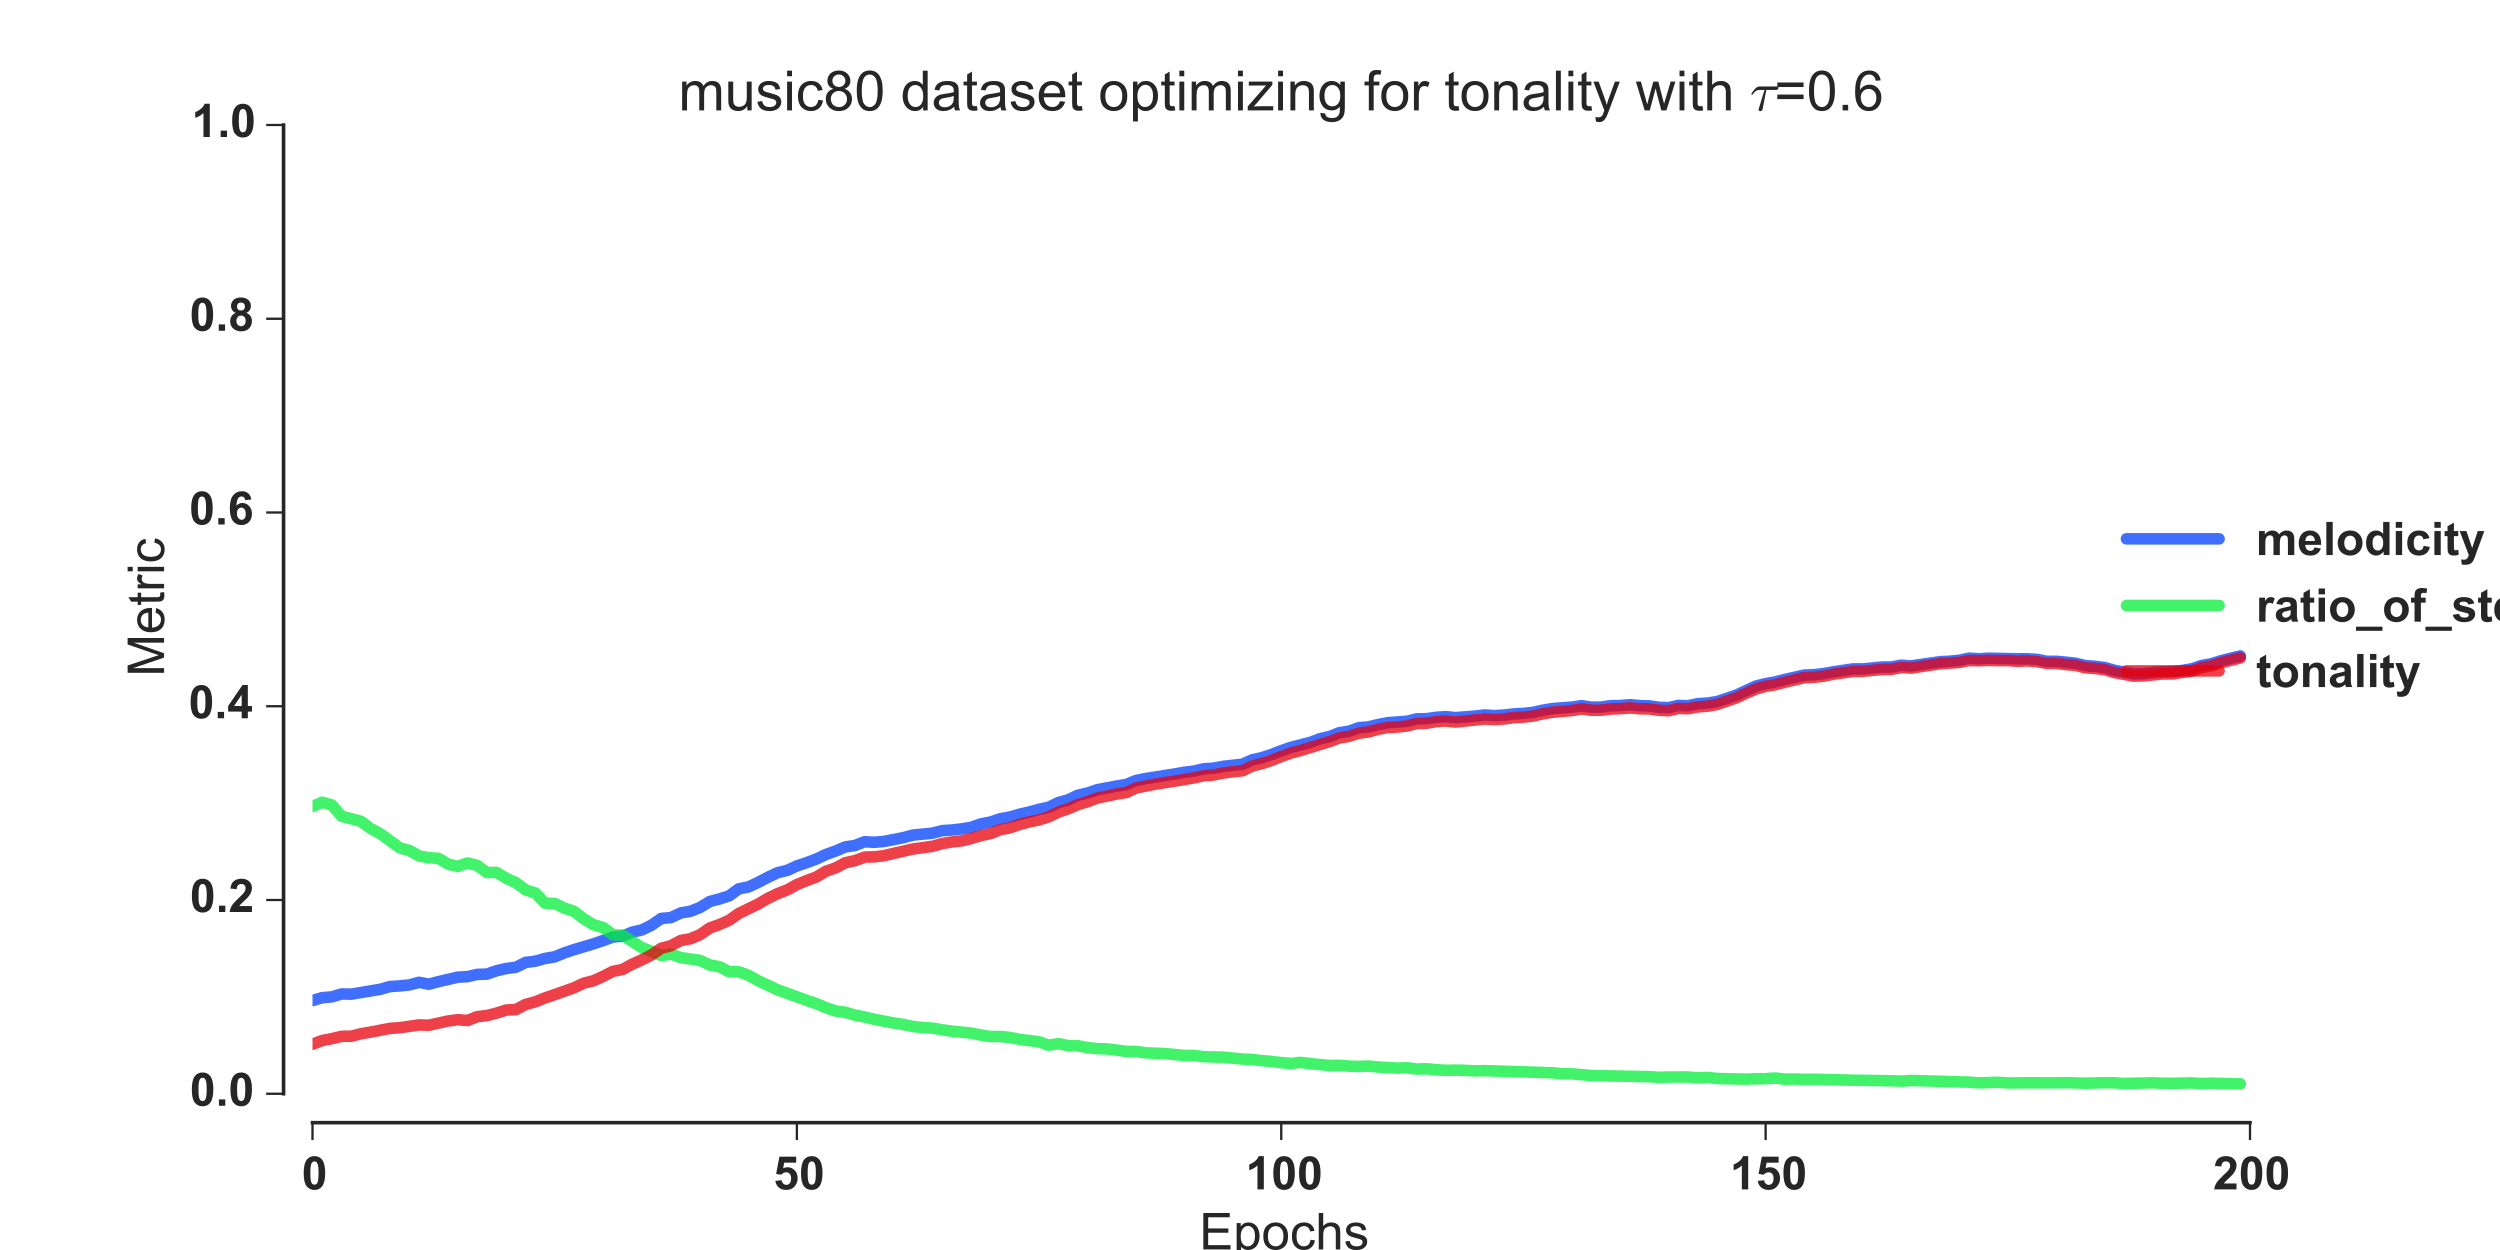 <?xml version="1.0" encoding="utf-8" standalone="no"?>
<!DOCTYPE svg PUBLIC "-//W3C//DTD SVG 1.1//EN"
  "http://www.w3.org/Graphics/SVG/1.1/DTD/svg11.dtd">
<!-- Created with matplotlib (http://matplotlib.org/) -->
<svg height="432pt" version="1.1" viewBox="0 0 864 432" width="864pt" xmlns="http://www.w3.org/2000/svg" xmlns:xlink="http://www.w3.org/1999/xlink">
 <defs>
  <style type="text/css">
*{stroke-linecap:butt;stroke-linejoin:round;}
  </style>
 </defs>
 <g id="figure_1">
  <g id="patch_1">
   <path d="
M0 432
L864 432
L864 0
L0 0
z
" style="fill:#ffffff;"/>
  </g>
  <g id="axes_1">
   <g id="patch_2">
    <path d="
M108 378
L777.6 378
L777.6 43.2
L108 43.2
z
" style="fill:#ffffff;"/>
   </g>
   <g id="matplotlib.axis_1">
    <g id="xtick_1">
     <g id="line2d_1">
      <defs>
       <path d="
M0 0
L0 6" id="m21bce50ef9" style="stroke:#262626;stroke-width:0.8;"/>
      </defs>
      <g>
       <use style="fill:#262626;stroke:#262626;stroke-width:0.8;" x="108.0" xlink:href="#m21bce50ef9" y="388.0"/>
      </g>
     </g>
     <g id="text_1">
      <!-- 0 -->
      <defs>
       <path d="
M27.438 71.875
Q37.844 71.875 43.703 64.453
Q50.688 55.672 50.688 35.297
Q50.688 14.984 43.656 6.109
Q37.844 -1.219 27.438 -1.219
Q17 -1.219 10.594 6.812
Q4.203 14.844 4.203 35.453
Q4.203 55.672 11.234 64.547
Q17.047 71.875 27.438 71.875
M27.438 60.5
Q24.953 60.5 23 58.906
Q21.047 57.328 19.969 53.219
Q18.562 47.906 18.562 35.297
Q18.562 22.703 19.828 17.984
Q21.094 13.281 23.016 11.719
Q24.953 10.156 27.438 10.156
Q29.938 10.156 31.891 11.734
Q33.844 13.328 34.906 17.438
Q36.328 22.703 36.328 35.297
Q36.328 47.906 35.062 52.609
Q33.797 57.328 31.859 58.906
Q29.938 60.5 27.438 60.5" id="Arial-BoldMT-30"/>
      </defs>
      <g style="fill:#262626;" transform="translate(104.281 411.053)scale(0.16 -0.16)">
       <use xlink:href="#Arial-BoldMT-30"/>
      </g>
     </g>
    </g>
    <g id="xtick_2">
     <g id="line2d_2">
      <g>
       <use style="fill:#262626;stroke:#262626;stroke-width:0.8;" x="275.4" xlink:href="#m21bce50ef9" y="388.0"/>
      </g>
     </g>
     <g id="text_2">
      <!-- 50 -->
      <defs>
       <path d="
M4.438 18.406
L18.109 19.828
Q18.703 15.188 21.578 12.469
Q24.469 9.766 28.219 9.766
Q32.516 9.766 35.5 13.25
Q38.484 16.75 38.484 23.781
Q38.484 30.375 35.516 33.672
Q32.562 36.969 27.828 36.969
Q21.922 36.969 17.234 31.734
L6.109 33.344
L13.141 70.609
L49.422 70.609
L49.422 57.766
L23.531 57.766
L21.391 45.609
Q25.984 47.906 30.766 47.906
Q39.891 47.906 46.234 41.266
Q52.594 34.625 52.594 24.031
Q52.594 15.188 47.469 8.25
Q40.484 -1.219 28.078 -1.219
Q18.172 -1.219 11.922 4.094
Q5.672 9.422 4.438 18.406" id="Arial-BoldMT-35"/>
      </defs>
      <g style="fill:#262626;" transform="translate(267.251 411.053)scale(0.16 -0.16)">
       <use xlink:href="#Arial-BoldMT-35"/>
       <use x="55.615" xlink:href="#Arial-BoldMT-30"/>
      </g>
     </g>
    </g>
    <g id="xtick_3">
     <g id="line2d_3">
      <g>
       <use style="fill:#262626;stroke:#262626;stroke-width:0.8;" x="442.8" xlink:href="#m21bce50ef9" y="388.0"/>
      </g>
     </g>
     <g id="text_3">
      <!-- 100 -->
      <defs>
       <path d="
M39.359 0
L25.641 0
L25.641 51.703
Q18.109 44.672 7.906 41.312
L7.906 53.766
Q13.281 55.516 19.578 60.422
Q25.875 65.328 28.219 71.875
L39.359 71.875
z
" id="Arial-BoldMT-31"/>
      </defs>
      <g style="fill:#262626;" transform="translate(430.48 411.053)scale(0.16 -0.16)">
       <use xlink:href="#Arial-BoldMT-31"/>
       <use x="55.615" xlink:href="#Arial-BoldMT-30"/>
       <use x="111.23" xlink:href="#Arial-BoldMT-30"/>
      </g>
     </g>
    </g>
    <g id="xtick_4">
     <g id="line2d_4">
      <g>
       <use style="fill:#262626;stroke:#262626;stroke-width:0.8;" x="610.2" xlink:href="#m21bce50ef9" y="388.0"/>
      </g>
     </g>
     <g id="text_4">
      <!-- 150 -->
      <g style="fill:#262626;" transform="translate(597.88 411.053)scale(0.16 -0.16)">
       <use xlink:href="#Arial-BoldMT-31"/>
       <use x="55.615" xlink:href="#Arial-BoldMT-35"/>
       <use x="111.23" xlink:href="#Arial-BoldMT-30"/>
      </g>
     </g>
    </g>
    <g id="xtick_5">
     <g id="line2d_5">
      <g>
       <use style="fill:#262626;stroke:#262626;stroke-width:0.8;" x="777.6" xlink:href="#m21bce50ef9" y="388.0"/>
      </g>
     </g>
     <g id="text_5">
      <!-- 200 -->
      <defs>
       <path d="
M50.594 12.75
L50.594 0
L2.484 0
Q3.266 7.234 7.172 13.703
Q11.078 20.172 22.609 30.859
Q31.891 39.5 33.984 42.578
Q36.812 46.828 36.812 50.984
Q36.812 55.562 34.344 58.031
Q31.891 60.5 27.547 60.5
Q23.25 60.5 20.703 57.906
Q18.172 55.328 17.781 49.312
L4.109 50.688
Q5.328 62.016 11.766 66.938
Q18.219 71.875 27.875 71.875
Q38.484 71.875 44.531 66.156
Q50.594 60.453 50.594 51.953
Q50.594 47.125 48.859 42.75
Q47.125 38.375 43.359 33.594
Q40.875 30.422 34.375 24.453
Q27.875 18.5 26.141 16.547
Q24.422 14.594 23.344 12.75
z
" id="Arial-BoldMT-32"/>
      </defs>
      <g style="fill:#262626;" transform="translate(764.846 411.053)scale(0.16 -0.16)">
       <use xlink:href="#Arial-BoldMT-32"/>
       <use x="55.615" xlink:href="#Arial-BoldMT-30"/>
       <use x="111.23" xlink:href="#Arial-BoldMT-30"/>
      </g>
     </g>
    </g>
    <g id="text_6">
     <!-- Epochs -->
     <defs>
      <path d="
M40.438 19
L49.078 17.875
Q47.656 8.938 41.812 3.875
Q35.984 -1.172 27.484 -1.172
Q16.844 -1.172 10.375 5.781
Q3.906 12.75 3.906 25.734
Q3.906 34.125 6.688 40.422
Q9.469 46.734 15.156 49.875
Q20.844 53.031 27.547 53.031
Q35.984 53.031 41.359 48.75
Q46.734 44.484 48.25 36.625
L39.703 35.297
Q38.484 40.531 35.375 43.156
Q32.281 45.797 27.875 45.797
Q21.234 45.797 17.078 41.031
Q12.938 36.281 12.938 25.984
Q12.938 15.531 16.938 10.797
Q20.953 6.062 27.391 6.062
Q32.562 6.062 36.031 9.234
Q39.5 12.406 40.438 19" id="ArialMT-63"/>
      <path d="
M7.906 0
L7.906 71.578
L59.672 71.578
L59.672 63.141
L17.391 63.141
L17.391 41.219
L56.984 41.219
L56.984 32.812
L17.391 32.812
L17.391 8.453
L61.328 8.453
L61.328 0
z
" id="ArialMT-45"/>
      <path d="
M6.594 0
L6.594 71.578
L15.375 71.578
L15.375 45.906
Q21.531 53.031 30.906 53.031
Q36.672 53.031 40.922 50.75
Q45.172 48.484 47 44.484
Q48.828 40.484 48.828 32.859
L48.828 0
L40.047 0
L40.047 32.859
Q40.047 39.453 37.188 42.453
Q34.328 45.453 29.109 45.453
Q25.203 45.453 21.75 43.422
Q18.312 41.406 16.844 37.938
Q15.375 34.469 15.375 28.375
L15.375 0
z
" id="ArialMT-68"/>
      <path d="
M6.594 -19.875
L6.594 51.859
L14.594 51.859
L14.594 45.125
Q17.438 49.078 21 51.047
Q24.562 53.031 29.641 53.031
Q36.281 53.031 41.359 49.609
Q46.438 46.188 49.016 39.953
Q51.609 33.734 51.609 26.312
Q51.609 18.359 48.75 11.984
Q45.906 5.609 40.453 2.219
Q35.016 -1.172 29 -1.172
Q24.609 -1.172 21.109 0.688
Q17.625 2.547 15.375 5.375
L15.375 -19.875
z

M14.547 25.641
Q14.547 15.625 18.594 10.844
Q22.656 6.062 28.422 6.062
Q34.281 6.062 38.453 11.016
Q42.625 15.969 42.625 26.375
Q42.625 36.281 38.547 41.203
Q34.469 46.141 28.812 46.141
Q23.188 46.141 18.859 40.891
Q14.547 35.641 14.547 25.641" id="ArialMT-70"/>
      <path d="
M3.078 15.484
L11.766 16.844
Q12.5 11.625 15.844 8.844
Q19.188 6.062 25.203 6.062
Q31.25 6.062 34.172 8.516
Q37.109 10.984 37.109 14.312
Q37.109 17.281 34.516 19
Q32.719 20.172 25.531 21.969
Q15.875 24.422 12.141 26.203
Q8.406 27.984 6.469 31.125
Q4.547 34.281 4.547 38.094
Q4.547 41.547 6.125 44.5
Q7.719 47.469 10.453 49.422
Q12.5 50.922 16.031 51.969
Q19.578 53.031 23.641 53.031
Q29.734 53.031 34.344 51.266
Q38.969 49.516 41.156 46.5
Q43.359 43.5 44.188 38.484
L35.594 37.312
Q35.016 41.312 32.203 43.547
Q29.391 45.797 24.266 45.797
Q18.219 45.797 15.625 43.797
Q13.031 41.797 13.031 39.109
Q13.031 37.406 14.109 36.031
Q15.188 34.625 17.484 33.688
Q18.797 33.203 25.25 31.453
Q34.578 28.953 38.25 27.359
Q41.938 25.781 44.031 22.75
Q46.141 19.734 46.141 15.234
Q46.141 10.844 43.578 6.953
Q41.016 3.078 36.172 0.953
Q31.344 -1.172 25.25 -1.172
Q15.141 -1.172 9.844 3.031
Q4.547 7.234 3.078 15.484" id="ArialMT-73"/>
      <path d="
M3.328 25.922
Q3.328 40.328 11.328 47.266
Q18.016 53.031 27.641 53.031
Q38.328 53.031 45.109 46.016
Q51.906 39.016 51.906 26.656
Q51.906 16.656 48.906 10.906
Q45.906 5.172 40.156 2
Q34.422 -1.172 27.641 -1.172
Q16.75 -1.172 10.031 5.812
Q3.328 12.797 3.328 25.922
M12.359 25.922
Q12.359 15.969 16.703 11.016
Q21.047 6.062 27.641 6.062
Q34.188 6.062 38.531 11.031
Q42.875 16.016 42.875 26.219
Q42.875 35.844 38.5 40.797
Q34.125 45.75 27.641 45.75
Q21.047 45.75 16.703 40.812
Q12.359 35.891 12.359 25.922" id="ArialMT-6f"/>
     </defs>
     <g style="fill:#262626;" transform="translate(414.485 431.808)scale(0.176 -0.176)">
      <use xlink:href="#ArialMT-45"/>
      <use x="66.699" xlink:href="#ArialMT-70"/>
      <use x="122.314" xlink:href="#ArialMT-6f"/>
      <use x="177.93" xlink:href="#ArialMT-63"/>
      <use x="227.93" xlink:href="#ArialMT-68"/>
      <use x="283.545" xlink:href="#ArialMT-73"/>
     </g>
    </g>
   </g>
   <g id="matplotlib.axis_2">
    <g id="ytick_1">
     <g id="line2d_6">
      <defs>
       <path d="
M0 0
L-6 0" id="mb7b35f69c6" style="stroke:#262626;stroke-width:0.8;"/>
      </defs>
      <g>
       <use style="fill:#262626;stroke:#262626;stroke-width:0.8;" x="98.0" xlink:href="#mb7b35f69c6" y="378.0"/>
      </g>
     </g>
     <g id="text_7">
      <!-- 0.0 -->
      <defs>
       <path d="
M7.172 0
L7.172 13.719
L20.906 13.719
L20.906 0
z
" id="Arial-BoldMT-2e"/>
      </defs>
      <g style="fill:#262626;" transform="translate(65.62 382.147)scale(0.16 -0.16)">
       <use xlink:href="#Arial-BoldMT-30"/>
       <use x="55.615" xlink:href="#Arial-BoldMT-2e"/>
       <use x="83.398" xlink:href="#Arial-BoldMT-30"/>
      </g>
     </g>
    </g>
    <g id="ytick_2">
     <g id="line2d_7">
      <g>
       <use style="fill:#262626;stroke:#262626;stroke-width:0.8;" x="98.0" xlink:href="#mb7b35f69c6" y="311.04"/>
      </g>
     </g>
     <g id="text_8">
      <!-- 0.2 -->
      <g style="fill:#262626;" transform="translate(65.635 315.188)scale(0.16 -0.16)">
       <use xlink:href="#Arial-BoldMT-30"/>
       <use x="55.615" xlink:href="#Arial-BoldMT-2e"/>
       <use x="83.398" xlink:href="#Arial-BoldMT-32"/>
      </g>
     </g>
    </g>
    <g id="ytick_3">
     <g id="line2d_8">
      <g>
       <use style="fill:#262626;stroke:#262626;stroke-width:0.8;" x="98.0" xlink:href="#mb7b35f69c6" y="244.08"/>
      </g>
     </g>
     <g id="text_9">
      <!-- 0.4 -->
      <defs>
       <path d="
M31.156 0
L31.156 14.406
L1.859 14.406
L1.859 26.422
L32.906 71.875
L44.438 71.875
L44.438 26.469
L53.328 26.469
L53.328 14.406
L44.438 14.406
L44.438 0
z

M31.156 26.469
L31.156 50.922
L14.703 26.469
z
" id="Arial-BoldMT-34"/>
      </defs>
      <g style="fill:#262626;" transform="translate(65.198 248.227)scale(0.16 -0.16)">
       <use xlink:href="#Arial-BoldMT-30"/>
       <use x="55.615" xlink:href="#Arial-BoldMT-2e"/>
       <use x="83.398" xlink:href="#Arial-BoldMT-34"/>
      </g>
     </g>
    </g>
    <g id="ytick_4">
     <g id="line2d_9">
      <g>
       <use style="fill:#262626;stroke:#262626;stroke-width:0.8;" x="98.0" xlink:href="#mb7b35f69c6" y="177.12"/>
      </g>
     </g>
     <g id="text_10">
      <!-- 0.6 -->
      <defs>
       <path d="
M50.734 54.047
L37.453 52.594
Q36.969 56.688 34.906 58.641
Q32.859 60.594 29.594 60.594
Q25.25 60.594 22.234 56.688
Q19.234 52.781 18.453 40.438
Q23.578 46.484 31.203 46.484
Q39.797 46.484 45.922 39.938
Q52.047 33.406 52.047 23.047
Q52.047 12.062 45.594 5.422
Q39.156 -1.219 29.047 -1.219
Q18.219 -1.219 11.234 7.203
Q4.25 15.625 4.25 34.812
Q4.25 54.5 11.516 63.188
Q18.797 71.875 30.422 71.875
Q38.578 71.875 43.922 67.312
Q49.266 62.75 50.734 54.047
M19.625 24.125
Q19.625 17.438 22.703 13.797
Q25.781 10.156 29.734 10.156
Q33.547 10.156 36.078 13.125
Q38.625 16.109 38.625 22.906
Q38.625 29.891 35.891 33.125
Q33.156 36.375 29.047 36.375
Q25.094 36.375 22.359 33.266
Q19.625 30.172 19.625 24.125" id="Arial-BoldMT-36"/>
      </defs>
      <g style="fill:#262626;" transform="translate(65.403 181.268)scale(0.16 -0.16)">
       <use xlink:href="#Arial-BoldMT-30"/>
       <use x="55.615" xlink:href="#Arial-BoldMT-2e"/>
       <use x="83.398" xlink:href="#Arial-BoldMT-36"/>
      </g>
     </g>
    </g>
    <g id="ytick_5">
     <g id="line2d_10">
      <g>
       <use style="fill:#262626;stroke:#262626;stroke-width:0.8;" x="98.0" xlink:href="#mb7b35f69c6" y="110.16"/>
      </g>
     </g>
     <g id="text_11">
      <!-- 0.8 -->
      <defs>
       <path d="
M16.016 38.625
Q10.688 40.875 8.266 44.797
Q5.859 48.734 5.859 53.422
Q5.859 61.422 11.453 66.641
Q17.047 71.875 27.344 71.875
Q37.547 71.875 43.188 66.641
Q48.828 61.422 48.828 53.422
Q48.828 48.438 46.234 44.547
Q43.656 40.672 38.969 38.625
Q44.922 36.234 48.016 31.641
Q51.125 27.047 51.125 21.047
Q51.125 11.141 44.797 4.938
Q38.484 -1.266 27.984 -1.266
Q18.219 -1.266 11.719 3.859
Q4.047 9.906 4.047 20.453
Q4.047 26.266 6.922 31.125
Q9.812 35.984 16.016 38.625
M18.844 52.438
Q18.844 48.344 21.156 46.047
Q23.484 43.75 27.344 43.75
Q31.25 43.75 33.594 46.062
Q35.938 48.391 35.938 52.484
Q35.938 56.344 33.609 58.656
Q31.297 60.984 27.484 60.984
Q23.531 60.984 21.188 58.641
Q18.844 56.297 18.844 52.438
M17.578 21.781
Q17.578 16.109 20.484 12.938
Q23.391 9.766 27.734 9.766
Q31.984 9.766 34.766 12.812
Q37.547 15.875 37.547 21.625
Q37.547 26.656 34.719 29.703
Q31.891 32.766 27.547 32.766
Q22.516 32.766 20.047 29.297
Q17.578 25.828 17.578 21.781" id="Arial-BoldMT-38"/>
      </defs>
      <g style="fill:#262626;" transform="translate(65.55 114.308)scale(0.16 -0.16)">
       <use xlink:href="#Arial-BoldMT-30"/>
       <use x="55.615" xlink:href="#Arial-BoldMT-2e"/>
       <use x="83.398" xlink:href="#Arial-BoldMT-38"/>
      </g>
     </g>
    </g>
    <g id="ytick_6">
     <g id="line2d_11">
      <g>
       <use style="fill:#262626;stroke:#262626;stroke-width:0.8;" x="98.0" xlink:href="#mb7b35f69c6" y="43.2"/>
      </g>
     </g>
     <g id="text_12">
      <!-- 1.0 -->
      <g style="fill:#262626;" transform="translate(66.213 47.347)scale(0.16 -0.16)">
       <use xlink:href="#Arial-BoldMT-31"/>
       <use x="55.615" xlink:href="#Arial-BoldMT-2e"/>
       <use x="83.398" xlink:href="#Arial-BoldMT-30"/>
      </g>
     </g>
    </g>
    <g id="text_13">
     <!-- Metric -->
     <defs>
      <path d="
M25.781 7.859
L27.047 0.094
Q23.344 -0.688 20.406 -0.688
Q15.625 -0.688 12.984 0.828
Q10.359 2.344 9.281 4.812
Q8.203 7.281 8.203 15.188
L8.203 45.016
L1.766 45.016
L1.766 51.859
L8.203 51.859
L8.203 64.703
L16.938 69.969
L16.938 51.859
L25.781 51.859
L25.781 45.016
L16.938 45.016
L16.938 14.703
Q16.938 10.938 17.406 9.859
Q17.875 8.797 18.922 8.156
Q19.969 7.516 21.922 7.516
Q23.391 7.516 25.781 7.859" id="ArialMT-74"/>
      <path d="
M6.641 61.469
L6.641 71.578
L15.438 71.578
L15.438 61.469
z

M6.641 0
L6.641 51.859
L15.438 51.859
L15.438 0
z
" id="ArialMT-69"/>
      <path d="
M7.422 0
L7.422 71.578
L21.688 71.578
L38.625 20.906
Q40.969 13.812 42.047 10.297
Q43.266 14.203 45.844 21.781
L62.984 71.578
L75.734 71.578
L75.734 0
L66.609 0
L66.609 59.906
L45.797 0
L37.25 0
L16.547 60.938
L16.547 0
z
" id="ArialMT-4d"/>
      <path d="
M42.094 16.703
L51.172 15.578
Q49.031 7.625 43.219 3.219
Q37.406 -1.172 28.375 -1.172
Q17 -1.172 10.328 5.828
Q3.656 12.844 3.656 25.484
Q3.656 38.578 10.391 45.797
Q17.141 53.031 27.875 53.031
Q38.281 53.031 44.875 45.953
Q51.469 38.875 51.469 26.031
Q51.469 25.25 51.422 23.688
L12.75 23.688
Q13.234 15.141 17.578 10.594
Q21.922 6.062 28.422 6.062
Q33.25 6.062 36.672 8.594
Q40.094 11.141 42.094 16.703
M13.234 30.906
L42.188 30.906
Q41.609 37.453 38.875 40.719
Q34.672 45.797 27.984 45.797
Q21.922 45.797 17.797 41.75
Q13.672 37.703 13.234 30.906" id="ArialMT-65"/>
      <path d="
M6.5 0
L6.5 51.859
L14.406 51.859
L14.406 44
Q17.438 49.516 20 51.266
Q22.562 53.031 25.641 53.031
Q30.078 53.031 34.672 50.203
L31.641 42.047
Q28.422 43.953 25.203 43.953
Q22.312 43.953 20.016 42.219
Q17.719 40.484 16.75 37.406
Q15.281 32.719 15.281 27.156
L15.281 0
z
" id="ArialMT-72"/>
     </defs>
     <g style="fill:#262626;" transform="translate(56.7 233.82)rotate(-90.0)scale(0.176 -0.176)">
      <use xlink:href="#ArialMT-4d"/>
      <use x="83.301" xlink:href="#ArialMT-65"/>
      <use x="138.916" xlink:href="#ArialMT-74"/>
      <use x="166.699" xlink:href="#ArialMT-72"/>
      <use x="200.0" xlink:href="#ArialMT-69"/>
      <use x="222.217" xlink:href="#ArialMT-63"/>
     </g>
    </g>
   </g>
   <g id="line2d_12">
    <path clip-path="url(#pe8a5247557)" d="
M108 345.803
L111.348 344.803
L114.696 344.512
L118.044 343.511
L121.392 343.583
L131.436 341.899
L134.784 340.945
L138.132 340.728
L141.48 340.397
L144.828 339.477
L148.176 340.147
L151.524 339.256
L158.22 337.712
L161.568 337.533
L164.916 336.747
L168.264 336.659
L171.612 335.495
L174.96 334.712
L178.308 334.28
L181.656 332.602
L185.004 332.196
L188.352 331.236
L191.7 330.682
L195.048 329.315
L198.396 328.191
L205.092 326.188
L208.44 325.069
L211.788 323.819
L215.136 323.549
L218.484 322.149
L221.832 321.391
L225.18 319.742
L228.528 317.423
L231.876 317.119
L235.224 315.52
L238.572 314.962
L241.92 313.632
L245.268 311.57
L248.616 310.686
L251.964 309.619
L255.312 307.183
L258.66 306.536
L262.008 304.96
L265.356 303.217
L268.704 301.606
L272.052 300.815
L275.4 299.261
L278.748 298.143
L282.096 296.894
L285.444 295.32
L288.792 294.113
L292.14 292.694
L295.488 292.2
L298.836 290.898
L302.184 291.096
L305.532 290.797
L312.228 289.481
L315.576 288.593
L322.272 287.941
L325.62 287.061
L328.968 286.85
L332.316 286.477
L335.664 285.921
L339.012 284.733
L342.36 284.071
L345.708 282.963
L349.056 282.355
L352.404 281.386
L355.752 280.635
L359.1 279.693
L362.448 278.979
L365.796 277.353
L369.144 276.435
L372.492 274.839
L375.84 274.078
L379.188 272.926
L385.884 271.655
L389.232 271.125
L392.58 269.75
L395.928 269.063
L405.972 267.485
L409.32 266.895
L412.668 266.471
L416.016 265.699
L419.364 265.492
L422.712 264.849
L429.408 264.107
L432.756 262.59
L436.104 261.846
L439.452 260.741
L442.8 259.443
L446.148 258.28
L452.844 256.561
L456.192 255.31
L459.54 254.542
L462.888 253.21
L466.236 252.718
L469.584 251.508
L472.932 251.212
L476.28 250.408
L479.628 249.766
L486.324 249.265
L489.672 248.433
L493.02 248.383
L496.368 247.903
L499.716 247.681
L503.064 248.006
L509.76 247.488
L513.108 247.09
L516.456 247.309
L519.804 247.135
L523.152 246.731
L526.5 246.56
L529.848 246.195
L533.196 245.44
L536.544 244.888
L543.24 244.373
L546.588 243.888
L549.936 244.395
L553.284 244.374
L556.632 243.883
L559.98 243.841
L563.328 243.542
L566.676 243.858
L570.024 243.954
L573.372 244.456
L576.72 244.549
L580.068 243.784
L583.416 243.894
L586.764 243.191
L590.112 242.989
L593.46 242.459
L600.156 240.205
L606.852 237.107
L610.2 236.27
L613.548 235.683
L616.896 234.809
L623.592 233.3
L626.94 233.178
L630.288 232.783
L633.636 232.19
L640.332 231.178
L643.68 231.188
L650.376 230.543
L653.724 230.509
L657.072 229.889
L660.42 230.144
L667.116 229.174
L670.464 228.692
L673.812 228.516
L677.16 228.192
L680.508 227.459
L683.856 227.671
L687.204 227.474
L697.248 227.681
L700.596 227.678
L703.944 227.88
L707.292 228.541
L710.64 228.541
L717.336 229.217
L720.684 230.041
L724.032 230.289
L727.38 230.707
L730.728 231.653
L737.424 232.894
L740.772 232.827
L744.12 232.431
L747.468 232.202
L750.816 232.121
L754.164 231.718
L757.512 231.142
L760.86 230.011
L764.208 229.405
L767.556 228.348
L774.252 226.706
L774.252 226.706" style="fill:none;opacity:0.75;stroke:#003fff;stroke-linecap:round;stroke-width:4;"/>
   </g>
   <g id="line2d_13">
    <path clip-path="url(#pe8a5247557)" d="
M108 278.704
L111.348 277.247
L114.696 278.213
L118.044 282.094
L124.74 283.831
L128.088 286.344
L131.436 288.119
L138.132 293.016
L141.48 293.924
L144.828 295.815
L148.176 296.435
L151.524 296.637
L154.872 298.61
L158.22 299.436
L161.568 298.234
L164.916 299.104
L168.264 301.553
L171.612 301.502
L174.96 303.528
L178.308 305.044
L181.656 307.549
L185.004 308.613
L188.352 312.126
L191.7 312.25
L195.048 313.844
L198.396 314.965
L201.744 317.546
L205.092 319.591
L208.44 320.547
L211.788 323.052
L215.136 323.203
L221.832 327.504
L225.18 328.765
L228.528 330.243
L231.876 329.721
L235.224 330.941
L241.92 331.909
L245.268 333.5
L248.616 334.086
L251.964 335.824
L255.312 335.845
L258.66 337.056
L262.008 338.924
L268.704 342.078
L278.748 345.71
L282.096 346.842
L285.444 348.263
L288.792 349.407
L292.14 349.842
L295.488 350.827
L298.836 351.471
L302.184 352.267
L308.88 353.549
L312.228 354.06
L315.576 354.759
L318.924 355.131
L322.272 355.311
L325.62 355.908
L328.968 356.368
L335.664 357.047
L339.012 357.707
L342.36 358.228
L345.708 358.208
L349.056 358.552
L352.404 359.22
L359.1 360.058
L362.448 361.22
L365.796 360.676
L369.144 361.385
L372.492 361.423
L375.84 362.05
L379.188 362.413
L382.536 362.497
L389.232 363.344
L392.58 363.387
L395.928 363.863
L402.624 364.11
L409.32 364.779
L412.668 364.748
L416.016 365.202
L422.712 365.368
L429.408 366.01
L432.756 366.138
L436.104 366.555
L439.452 366.837
L442.8 367.251
L446.148 367.515
L449.496 367.158
L452.844 367.602
L459.54 368.223
L462.888 368.159
L466.236 368.461
L469.584 368.554
L472.932 368.424
L476.28 368.761
L482.976 369.131
L486.324 369.016
L489.672 369.467
L493.02 369.371
L496.368 369.695
L499.716 369.904
L503.064 369.84
L506.412 369.911
L509.76 370.11
L513.108 370.009
L536.544 370.766
L539.892 371.093
L543.24 371.119
L549.936 371.694
L566.676 372.041
L570.024 372.084
L573.372 372.349
L576.72 372.23
L583.416 372.207
L586.764 372.494
L590.112 372.354
L593.46 372.728
L600.156 372.886
L603.504 372.967
L606.852 372.81
L610.2 372.796
L613.548 372.568
L616.896 372.975
L620.244 372.902
L623.592 373.035
L626.94 372.998
L640.332 373.315
L653.724 373.506
L657.072 373.648
L660.42 373.41
L670.464 373.692
L677.16 373.901
L680.508 373.991
L683.856 374.238
L690.552 374.038
L693.9 374.281
L700.596 374.21
L710.64 374.235
L713.988 374.165
L720.684 374.361
L727.38 374.188
L730.728 374.216
L734.076 374.454
L744.12 374.222
L747.468 374.38
L750.816 374.388
L757.512 374.255
L760.86 374.477
L764.208 374.336
L770.904 374.552
L774.252 374.587
L774.252 374.587" style="fill:none;opacity:0.75;stroke:#03ed3a;stroke-linecap:round;stroke-width:4;"/>
   </g>
   <g id="line2d_14">
    <path clip-path="url(#pe8a5247557)" d="
M108 360.875
L111.348 359.601
L114.696 358.969
L118.044 358.151
L121.392 358.115
L124.74 357.259
L128.088 356.698
L134.784 355.408
L138.132 355.178
L144.828 354.212
L148.176 354.32
L154.872 352.854
L158.22 352.414
L161.568 352.697
L164.916 351.352
L168.264 350.973
L171.612 350.131
L174.96 349.059
L178.308 348.898
L181.656 347.135
L185.004 346.217
L188.352 344.9
L198.396 341.381
L201.744 339.78
L205.092 338.962
L208.44 337.426
L211.788 335.709
L215.136 335.044
L218.484 333.222
L221.832 331.72
L225.18 330.036
L228.528 327.717
L231.876 326.842
L235.224 325.048
L238.572 324.446
L241.92 323.05
L245.268 320.73
L248.616 319.527
L251.964 318.069
L255.312 315.713
L262.008 312.438
L265.356 310.494
L268.704 308.851
L272.052 307.558
L275.4 305.715
L278.748 304.345
L282.096 303.114
L285.444 301.118
L288.792 299.942
L292.14 298.162
L295.488 297.44
L298.836 296.206
L302.184 296.126
L305.532 295.702
L315.576 293.4
L322.272 292.488
L325.62 291.533
L328.968 290.983
L332.316 290.602
L335.664 289.789
L339.012 288.77
L342.36 288.063
L345.708 286.742
L349.056 286.085
L352.404 284.924
L355.752 284.042
L359.1 283.36
L362.448 282.289
L365.796 280.656
L369.144 279.534
L372.492 278.091
L375.84 277.072
L379.188 275.816
L385.884 274.413
L389.232 273.911
L392.58 272.345
L399.276 270.988
L405.972 269.959
L412.668 268.828
L416.016 268.085
L419.364 267.848
L422.712 267.162
L426.06 266.712
L429.408 266.393
L432.756 264.744
L436.104 263.905
L439.452 262.803
L442.8 261.454
L446.148 260.261
L449.496 259.377
L459.54 256.278
L462.888 255.031
L466.236 254.459
L469.584 253.391
L472.932 252.968
L476.28 252.04
L479.628 251.422
L482.976 251.261
L486.324 250.896
L489.672 250.023
L493.02 249.946
L496.368 249.394
L499.716 249.175
L503.064 249.537
L513.108 248.487
L516.456 248.695
L519.804 248.464
L523.152 248.003
L526.5 247.845
L529.848 247.47
L533.196 246.686
L536.544 246.15
L543.24 245.579
L546.588 244.983
L549.936 245.478
L553.284 245.452
L556.632 245.024
L559.98 244.92
L563.328 244.659
L566.676 244.955
L570.024 244.987
L573.372 245.474
L576.72 245.626
L580.068 244.813
L583.416 244.936
L586.764 244.295
L590.112 244.064
L593.46 243.465
L600.156 241.161
L603.504 239.568
L606.852 238.143
L610.2 237.167
L613.548 236.661
L616.896 235.753
L623.592 234.181
L626.94 234.08
L630.288 233.689
L633.636 232.99
L640.332 232.067
L643.68 232.009
L650.376 231.358
L653.724 231.32
L657.072 230.673
L660.42 230.889
L670.464 229.399
L677.16 228.929
L680.508 228.262
L683.856 228.362
L687.204 228.231
L690.552 228.317
L693.9 228.286
L697.248 228.553
L700.596 228.392
L703.944 228.657
L707.292 229.253
L710.64 229.293
L713.988 229.68
L717.336 229.95
L720.684 230.785
L724.032 231.021
L727.38 231.423
L730.728 232.434
L737.424 233.673
L740.772 233.586
L747.468 232.918
L750.816 232.902
L757.512 231.899
L760.86 230.714
L764.208 230.109
L767.556 229.043
L774.252 227.388
L774.252 227.388" style="fill:none;opacity:0.75;stroke:#e8000b;stroke-linecap:round;stroke-width:4;"/>
   </g>
   <g id="patch_3">
    <path d="
M108 388
L777.6 388" style="fill:none;stroke:#262626;stroke-linecap:square;stroke-linejoin:miter;stroke-width:1.25;"/>
   </g>
   <g id="patch_4">
    <path d="
M98 378
L98 43.2" style="fill:none;stroke:#262626;stroke-linecap:square;stroke-linejoin:miter;stroke-width:1.25;"/>
   </g>
   <g id="text_14">
    <!-- music80 dataset optimizing for tonality with $\tau$=0.6 -->
    <defs>
     <path d="
M6.391 0
L6.391 71.578
L15.188 71.578
L15.188 0
z
" id="ArialMT-6c"/>
     <path d="
M40.438 6.391
Q35.547 2.25 31.031 0.531
Q26.516 -1.172 21.344 -1.172
Q12.797 -1.172 8.203 3
Q3.609 7.172 3.609 13.672
Q3.609 17.484 5.344 20.625
Q7.078 23.781 9.891 25.688
Q12.703 27.594 16.219 28.562
Q18.797 29.25 24.031 29.891
Q34.672 31.156 39.703 32.906
Q39.75 34.719 39.75 35.203
Q39.75 40.578 37.25 42.781
Q33.891 45.75 27.25 45.75
Q21.047 45.75 18.094 43.578
Q15.141 41.406 13.719 35.891
L5.125 37.062
Q6.297 42.578 8.984 45.969
Q11.672 49.359 16.75 51.188
Q21.828 53.031 28.516 53.031
Q35.156 53.031 39.297 51.469
Q43.453 49.906 45.406 47.531
Q47.359 45.172 48.141 41.547
Q48.578 39.312 48.578 33.453
L48.578 21.734
Q48.578 9.469 49.141 6.219
Q49.703 2.984 51.375 0
L42.188 0
Q40.828 2.734 40.438 6.391
M39.703 26.031
Q34.906 24.078 25.344 22.703
Q19.922 21.922 17.672 20.938
Q15.438 19.969 14.203 18.094
Q12.984 16.219 12.984 13.922
Q12.984 10.406 15.641 8.062
Q18.312 5.719 23.438 5.719
Q28.516 5.719 32.469 7.938
Q36.422 10.156 38.281 14.016
Q39.703 17 39.703 22.797
z
" id="ArialMT-61"/>
     <path d="
M15.578 1.516
Q15.578 2.203 15.719 2.594
L26.219 36.922
L17.188 36.922
Q13.531 36.922 10.344 34.625
Q7.172 32.328 5.078 28.812
Q4.891 28.422 4.5 28.422
L3.328 28.422
Q2.391 28.422 2.391 29.391
Q2.391 29.594 2.594 29.984
Q5.859 35.547 9.594 39.328
Q13.328 43.109 18.016 43.109
L48.688 43.109
Q49.75 43.109 50.484 42.375
Q51.219 41.656 51.219 40.578
Q51.219 39.109 50.172 38.016
Q49.125 36.922 47.609 36.922
L29.5 36.922
L22.797 2.391
Q22.406 0.781 21.328 -0.266
Q20.266 -1.312 18.609 -1.312
Q17.328 -1.312 16.453 -0.5
Q15.578 0.297 15.578 1.516" id="Cmmi10-bf"/>
     <path d="
M4.984 -4.297
L13.531 -5.562
Q14.062 -9.516 16.5 -11.328
Q19.781 -13.766 25.438 -13.766
Q31.547 -13.766 34.859 -11.328
Q38.188 -8.891 39.359 -4.5
Q40.047 -1.812 39.984 6.781
Q34.234 0 25.641 0
Q14.938 0 9.078 7.719
Q3.219 15.438 3.219 26.219
Q3.219 33.641 5.906 39.906
Q8.594 46.188 13.688 49.609
Q18.797 53.031 25.688 53.031
Q34.859 53.031 40.828 45.609
L40.828 51.859
L48.922 51.859
L48.922 7.031
Q48.922 -5.078 46.453 -10.125
Q44 -15.188 38.641 -18.109
Q33.297 -21.047 25.484 -21.047
Q16.219 -21.047 10.5 -16.875
Q4.781 -12.703 4.984 -4.297
M12.25 26.859
Q12.25 16.656 16.297 11.969
Q20.359 7.281 26.469 7.281
Q32.516 7.281 36.609 11.938
Q40.719 16.609 40.719 26.562
Q40.719 36.078 36.5 40.906
Q32.281 45.75 26.312 45.75
Q20.453 45.75 16.344 40.984
Q12.25 36.234 12.25 26.859" id="ArialMT-67"/>
     <path d="
M8.688 0
L8.688 45.016
L0.922 45.016
L0.922 51.859
L8.688 51.859
L8.688 57.375
Q8.688 62.594 9.625 65.141
Q10.891 68.562 14.078 70.672
Q17.281 72.797 23.047 72.797
Q26.766 72.797 31.25 71.922
L29.938 64.266
Q27.203 64.75 24.75 64.75
Q20.75 64.75 19.094 63.031
Q17.438 61.328 17.438 56.641
L17.438 51.859
L27.547 51.859
L27.547 45.016
L17.438 45.016
L17.438 0
z
" id="ArialMT-66"/>
     <path d="
M40.234 0
L40.234 6.547
Q35.297 -1.172 25.734 -1.172
Q19.531 -1.172 14.328 2.25
Q9.125 5.672 6.266 11.797
Q3.422 17.922 3.422 25.875
Q3.422 33.641 6 39.969
Q8.594 46.297 13.766 49.656
Q18.953 53.031 25.344 53.031
Q30.031 53.031 33.688 51.047
Q37.359 49.078 39.656 45.906
L39.656 71.578
L48.391 71.578
L48.391 0
z

M12.453 25.875
Q12.453 15.922 16.641 10.984
Q20.844 6.062 26.562 6.062
Q32.328 6.062 36.344 10.766
Q40.375 15.484 40.375 25.141
Q40.375 35.797 36.266 40.766
Q32.172 45.75 26.172 45.75
Q20.312 45.75 16.375 40.969
Q12.453 36.188 12.453 25.875" id="ArialMT-64"/>
     <path d="
M40.578 0
L40.578 7.625
Q34.516 -1.172 24.125 -1.172
Q19.531 -1.172 15.547 0.578
Q11.578 2.344 9.641 5
Q7.719 7.672 6.938 11.531
Q6.391 14.109 6.391 19.734
L6.391 51.859
L15.188 51.859
L15.188 23.094
Q15.188 16.219 15.719 13.812
Q16.547 10.359 19.234 8.375
Q21.922 6.391 25.875 6.391
Q29.828 6.391 33.297 8.422
Q36.766 10.453 38.203 13.938
Q39.656 17.438 39.656 24.078
L39.656 51.859
L48.438 51.859
L48.438 0
z
" id="ArialMT-75"/>
     <path d="
M9.078 0
L9.078 10.016
L19.094 10.016
L19.094 0
z
" id="ArialMT-2e"/>
     <path d="
M16.156 0
L0.297 51.859
L9.375 51.859
L17.625 21.922
L20.703 10.797
Q20.906 11.625 23.391 21.484
L31.641 51.859
L40.672 51.859
L48.438 21.781
L51.031 11.859
L54 21.875
L62.891 51.859
L71.438 51.859
L55.219 0
L46.094 0
L37.844 31.062
L35.844 39.891
L25.344 0
z
" id="ArialMT-77"/>
     <path d="
M52.828 42.094
L5.562 42.094
L5.562 50.297
L52.828 50.297
z

M52.828 20.359
L5.562 20.359
L5.562 28.562
L52.828 28.562
z
" id="ArialMT-3d"/>
     <path d="
M6.203 -19.969
L5.219 -11.719
Q8.109 -12.5 10.25 -12.5
Q13.188 -12.5 14.938 -11.516
Q16.703 -10.547 17.828 -8.797
Q18.656 -7.469 20.516 -2.25
Q20.75 -1.516 21.297 -0.094
L1.609 51.859
L11.078 51.859
L21.875 21.828
Q23.969 16.109 25.641 9.812
Q27.156 15.875 29.25 21.625
L40.328 51.859
L49.125 51.859
L29.391 -0.875
Q26.219 -9.422 24.469 -12.641
Q22.125 -17 19.094 -19.016
Q16.062 -21.047 11.859 -21.047
Q9.328 -21.047 6.203 -19.969" id="ArialMT-79"/>
     <path d="
M17.672 38.812
Q12.203 40.828 9.562 44.531
Q6.938 48.25 6.938 53.422
Q6.938 61.234 12.547 66.547
Q18.172 71.875 27.484 71.875
Q36.859 71.875 42.578 66.422
Q48.297 60.984 48.297 53.172
Q48.297 48.188 45.672 44.5
Q43.062 40.828 37.75 38.812
Q44.344 36.672 47.781 31.875
Q51.219 27.094 51.219 20.453
Q51.219 11.281 44.719 5.031
Q38.234 -1.219 27.641 -1.219
Q17.047 -1.219 10.547 5.047
Q4.047 11.328 4.047 20.703
Q4.047 27.688 7.594 32.391
Q11.141 37.109 17.672 38.812
M15.922 53.719
Q15.922 48.641 19.188 45.406
Q22.469 42.188 27.688 42.188
Q32.766 42.188 36.016 45.375
Q39.266 48.578 39.266 53.219
Q39.266 58.062 35.906 61.359
Q32.562 64.656 27.594 64.656
Q22.562 64.656 19.234 61.422
Q15.922 58.203 15.922 53.719
M13.094 20.656
Q13.094 16.891 14.875 13.375
Q16.656 9.859 20.172 7.922
Q23.688 6 27.734 6
Q34.031 6 38.125 10.047
Q42.234 14.109 42.234 20.359
Q42.234 26.703 38.016 30.859
Q33.797 35.016 27.438 35.016
Q21.234 35.016 17.156 30.906
Q13.094 26.812 13.094 20.656" id="ArialMT-38"/>
     <path d="
M6.594 0
L6.594 51.859
L14.5 51.859
L14.5 44.484
Q20.219 53.031 31 53.031
Q35.688 53.031 39.625 51.344
Q43.562 49.656 45.516 46.922
Q47.469 44.188 48.25 40.438
Q48.734 37.984 48.734 31.891
L48.734 0
L39.938 0
L39.938 31.547
Q39.938 36.922 38.906 39.578
Q37.891 42.234 35.281 43.812
Q32.672 45.406 29.156 45.406
Q23.531 45.406 19.453 41.844
Q15.375 38.281 15.375 28.328
L15.375 0
z
" id="ArialMT-6e"/>
     <path d="
M6.594 0
L6.594 51.859
L14.453 51.859
L14.453 44.578
Q16.891 48.391 20.938 50.703
Q25 53.031 30.172 53.031
Q35.938 53.031 39.625 50.641
Q43.312 48.25 44.828 43.953
Q50.984 53.031 60.844 53.031
Q68.562 53.031 72.703 48.75
Q76.859 44.484 76.859 35.594
L76.859 0
L68.109 0
L68.109 32.672
Q68.109 37.938 67.25 40.25
Q66.406 42.578 64.156 43.984
Q61.922 45.406 58.891 45.406
Q53.422 45.406 49.797 41.766
Q46.188 38.141 46.188 30.125
L46.188 0
L37.406 0
L37.406 33.688
Q37.406 39.547 35.25 42.469
Q33.109 45.406 28.219 45.406
Q24.516 45.406 21.359 43.453
Q18.219 41.5 16.797 37.734
Q15.375 33.984 15.375 26.906
L15.375 0
z
" id="ArialMT-6d"/>
     <path d="
M4.156 35.297
Q4.156 48 6.766 55.734
Q9.375 63.484 14.516 67.672
Q19.672 71.875 27.484 71.875
Q33.25 71.875 37.594 69.547
Q41.938 67.234 44.766 62.859
Q47.609 58.5 49.219 52.219
Q50.828 45.953 50.828 35.297
Q50.828 22.703 48.234 14.969
Q45.656 7.234 40.5 3
Q35.359 -1.219 27.484 -1.219
Q17.141 -1.219 11.234 6.203
Q4.156 15.141 4.156 35.297
M13.188 35.297
Q13.188 17.672 17.312 11.828
Q21.438 6 27.484 6
Q33.547 6 37.672 11.859
Q41.797 17.719 41.797 35.297
Q41.797 52.984 37.672 58.781
Q33.547 64.594 27.391 64.594
Q21.344 64.594 17.719 59.469
Q13.188 52.938 13.188 35.297" id="ArialMT-30"/>
     <path d="
M1.953 0
L1.953 7.125
L34.969 45.016
Q29.344 44.734 25.047 44.734
L3.906 44.734
L3.906 51.859
L46.297 51.859
L46.297 46.047
L18.219 13.141
L12.797 7.125
Q18.703 7.562 23.875 7.562
L47.859 7.562
L47.859 0
z
" id="ArialMT-7a"/>
     <path d="
M49.75 54.047
L41.016 53.375
Q39.844 58.547 37.703 60.891
Q34.125 64.656 28.906 64.656
Q24.703 64.656 21.531 62.312
Q17.391 59.281 14.984 53.469
Q12.594 47.656 12.5 36.922
Q15.672 41.75 20.266 44.094
Q24.859 46.438 29.891 46.438
Q38.672 46.438 44.844 39.969
Q51.031 33.5 51.031 23.25
Q51.031 16.5 48.125 10.719
Q45.219 4.938 40.141 1.859
Q35.062 -1.219 28.609 -1.219
Q17.625 -1.219 10.688 6.859
Q3.766 14.938 3.766 33.5
Q3.766 54.25 11.422 63.672
Q18.109 71.875 29.438 71.875
Q37.891 71.875 43.281 67.141
Q48.688 62.406 49.75 54.047
M13.875 23.188
Q13.875 18.656 15.797 14.5
Q17.719 10.359 21.188 8.172
Q24.656 6 28.469 6
Q34.031 6 38.031 10.484
Q42.047 14.984 42.047 22.703
Q42.047 30.125 38.078 34.391
Q34.125 38.672 28.125 38.672
Q22.172 38.672 18.016 34.391
Q13.875 30.125 13.875 23.188" id="ArialMT-36"/>
     <path id="ArialMT-20"/>
    </defs>
    <g style="fill:#262626;" transform="translate(234.48 38.2)scale(0.192 -0.192)">
     <use transform="translate(0.0 0.203)" xlink:href="#ArialMT-6d"/>
     <use transform="translate(83.301 0.203)" xlink:href="#ArialMT-75"/>
     <use transform="translate(138.916 0.203)" xlink:href="#ArialMT-73"/>
     <use transform="translate(188.916 0.203)" xlink:href="#ArialMT-69"/>
     <use transform="translate(211.133 0.203)" xlink:href="#ArialMT-63"/>
     <use transform="translate(261.133 0.203)" xlink:href="#ArialMT-38"/>
     <use transform="translate(316.748 0.203)" xlink:href="#ArialMT-30"/>
     <use transform="translate(372.363 0.203)" xlink:href="#ArialMT-20"/>
     <use transform="translate(400.146 0.203)" xlink:href="#ArialMT-64"/>
     <use transform="translate(455.762 0.203)" xlink:href="#ArialMT-61"/>
     <use transform="translate(511.377 0.203)" xlink:href="#ArialMT-74"/>
     <use transform="translate(539.16 0.203)" xlink:href="#ArialMT-61"/>
     <use transform="translate(594.775 0.203)" xlink:href="#ArialMT-73"/>
     <use transform="translate(644.775 0.203)" xlink:href="#ArialMT-65"/>
     <use transform="translate(700.391 0.203)" xlink:href="#ArialMT-74"/>
     <use transform="translate(728.174 0.203)" xlink:href="#ArialMT-20"/>
     <use transform="translate(755.957 0.203)" xlink:href="#ArialMT-6f"/>
     <use transform="translate(811.572 0.203)" xlink:href="#ArialMT-70"/>
     <use transform="translate(867.188 0.203)" xlink:href="#ArialMT-74"/>
     <use transform="translate(894.971 0.203)" xlink:href="#ArialMT-69"/>
     <use transform="translate(917.188 0.203)" xlink:href="#ArialMT-6d"/>
     <use transform="translate(1000.488 0.203)" xlink:href="#ArialMT-69"/>
     <use transform="translate(1022.705 0.203)" xlink:href="#ArialMT-7a"/>
     <use transform="translate(1072.705 0.203)" xlink:href="#ArialMT-69"/>
     <use transform="translate(1094.922 0.203)" xlink:href="#ArialMT-6e"/>
     <use transform="translate(1150.537 0.203)" xlink:href="#ArialMT-67"/>
     <use transform="translate(1206.152 0.203)" xlink:href="#ArialMT-20"/>
     <use transform="translate(1233.936 0.203)" xlink:href="#ArialMT-66"/>
     <use transform="translate(1261.719 0.203)" xlink:href="#ArialMT-6f"/>
     <use transform="translate(1317.334 0.203)" xlink:href="#ArialMT-72"/>
     <use transform="translate(1350.635 0.203)" xlink:href="#ArialMT-20"/>
     <use transform="translate(1378.418 0.203)" xlink:href="#ArialMT-74"/>
     <use transform="translate(1406.201 0.203)" xlink:href="#ArialMT-6f"/>
     <use transform="translate(1461.816 0.203)" xlink:href="#ArialMT-6e"/>
     <use transform="translate(1517.432 0.203)" xlink:href="#ArialMT-61"/>
     <use transform="translate(1573.047 0.203)" xlink:href="#ArialMT-6c"/>
     <use transform="translate(1595.264 0.203)" xlink:href="#ArialMT-69"/>
     <use transform="translate(1617.48 0.203)" xlink:href="#ArialMT-74"/>
     <use transform="translate(1645.264 0.203)" xlink:href="#ArialMT-79"/>
     <use transform="translate(1695.264 0.203)" xlink:href="#ArialMT-20"/>
     <use transform="translate(1723.047 0.203)" xlink:href="#ArialMT-77"/>
     <use transform="translate(1795.264 0.203)" xlink:href="#ArialMT-69"/>
     <use transform="translate(1817.48 0.203)" xlink:href="#ArialMT-74"/>
     <use transform="translate(1845.264 0.203)" xlink:href="#ArialMT-68"/>
     <use transform="translate(1900.879 0.203)" xlink:href="#ArialMT-20"/>
     <use transform="translate(1928.662 0.203)" xlink:href="#Cmmi10-bf"/>
     <use transform="translate(1972.363 0.203)" xlink:href="#ArialMT-3d"/>
     <use transform="translate(2030.762 0.203)" xlink:href="#ArialMT-30"/>
     <use transform="translate(2086.377 0.203)" xlink:href="#ArialMT-2e"/>
     <use transform="translate(2114.16 0.203)" xlink:href="#ArialMT-36"/>
    </g>
   </g>
   <g id="legend_1">
    <g id="line2d_15">
     <path d="
M734.915 186.226
L766.915 186.226" style="fill:none;opacity:0.75;stroke:#003fff;stroke-linecap:round;stroke-width:4;"/>
    </g>
    <g id="line2d_16"/>
    <g id="text_15">
     <!-- melodicity -->
     <defs>
      <path d="
M52.391 36.531
L38.875 34.078
Q38.188 38.141 35.766 40.188
Q33.344 42.234 29.5 42.234
Q24.359 42.234 21.312 38.688
Q18.266 35.156 18.266 26.859
Q18.266 17.625 21.359 13.812
Q24.469 10.016 29.688 10.016
Q33.594 10.016 36.078 12.234
Q38.578 14.453 39.594 19.875
L53.078 17.578
Q50.984 8.297 45.016 3.562
Q39.062 -1.172 29.047 -1.172
Q17.672 -1.172 10.906 6
Q4.156 13.188 4.156 25.875
Q4.156 38.719 10.938 45.875
Q17.719 53.031 29.297 53.031
Q38.766 53.031 44.359 48.953
Q49.953 44.875 52.391 36.531" id="Arial-BoldMT-63"/>
      <path d="
M54.734 0
L42 0
L42 7.625
Q38.812 3.172 34.484 1
Q30.172 -1.172 25.781 -1.172
Q16.844 -1.172 10.469 6.031
Q4.109 13.234 4.109 26.125
Q4.109 39.312 10.297 46.172
Q16.5 53.031 25.984 53.031
Q34.672 53.031 41.016 45.797
L41.016 71.578
L54.734 71.578
z

M18.109 27.047
Q18.109 18.75 20.406 15.047
Q23.734 9.672 29.688 9.672
Q34.422 9.672 37.734 13.688
Q41.062 17.719 41.062 25.734
Q41.062 34.672 37.844 38.594
Q34.625 42.531 29.594 42.531
Q24.703 42.531 21.406 38.641
Q18.109 34.766 18.109 27.047" id="Arial-BoldMT-64"/>
      <path d="
M37.203 16.5
L50.875 14.203
Q48.25 6.688 42.547 2.75
Q36.859 -1.172 28.328 -1.172
Q14.797 -1.172 8.297 7.672
Q3.172 14.75 3.172 25.531
Q3.172 38.422 9.906 45.719
Q16.656 53.031 26.953 53.031
Q38.531 53.031 45.219 45.391
Q51.906 37.75 51.609 21.969
L17.234 21.969
Q17.391 15.875 20.562 12.469
Q23.734 9.078 28.469 9.078
Q31.688 9.078 33.875 10.828
Q36.078 12.594 37.203 16.5
M37.984 30.375
Q37.844 36.328 34.906 39.422
Q31.984 42.531 27.781 42.531
Q23.297 42.531 20.359 39.266
Q17.438 35.984 17.484 30.375
z
" id="Arial-BoldMT-65"/>
      <path d="
M30.953 51.859
L30.953 40.922
L21.578 40.922
L21.578 20.016
Q21.578 13.672 21.844 12.625
Q22.125 11.578 23.078 10.891
Q24.031 10.203 25.391 10.203
Q27.297 10.203 30.906 11.531
L32.078 0.875
Q27.297 -1.172 21.234 -1.172
Q17.531 -1.172 14.547 0.062
Q11.578 1.312 10.188 3.297
Q8.797 5.281 8.25 8.641
Q7.812 11.031 7.812 18.312
L7.812 40.922
L1.516 40.922
L1.516 51.859
L7.812 51.859
L7.812 62.156
L21.578 70.172
L21.578 51.859
z
" id="Arial-BoldMT-74"/>
      <path d="
M7.172 58.891
L7.172 71.578
L20.906 71.578
L20.906 58.891
z

M7.172 0
L7.172 51.859
L20.906 51.859
L20.906 0
z
" id="Arial-BoldMT-69"/>
      <path d="
M0.688 51.859
L15.281 51.859
L27.688 15.047
L39.797 51.859
L54 51.859
L35.688 1.953
L32.422 -7.078
Q30.609 -11.625 28.969 -14.016
Q27.344 -16.406 25.219 -17.891
Q23.094 -19.391 19.984 -20.219
Q16.891 -21.047 12.984 -21.047
Q9.031 -21.047 5.219 -20.219
L4 -9.469
Q7.234 -10.109 9.812 -10.109
Q14.594 -10.109 16.891 -7.297
Q19.188 -4.5 20.406 -0.141
z
" id="Arial-BoldMT-79"/>
      <path d="
M7.172 0
L7.172 71.578
L20.906 71.578
L20.906 0
z
" id="Arial-BoldMT-6c"/>
      <path d="
M6.156 51.859
L18.797 51.859
L18.797 44.781
Q25.594 53.031 34.969 53.031
Q39.938 53.031 43.594 50.969
Q47.266 48.922 49.609 44.781
Q53.031 48.922 56.984 50.969
Q60.938 53.031 65.438 53.031
Q71.141 53.031 75.094 50.703
Q79.047 48.391 81 43.891
Q82.422 40.578 82.422 33.156
L82.422 0
L68.703 0
L68.703 29.641
Q68.703 37.359 67.281 39.594
Q65.375 42.531 61.422 42.531
Q58.547 42.531 56 40.766
Q53.469 39.016 52.344 35.625
Q51.219 32.234 51.219 24.906
L51.219 0
L37.5 0
L37.5 28.422
Q37.5 35.984 36.766 38.172
Q36.031 40.375 34.484 41.453
Q32.953 42.531 30.328 42.531
Q27.156 42.531 24.609 40.812
Q22.078 39.109 20.969 35.891
Q19.875 32.672 19.875 25.203
L19.875 0
L6.156 0
z
" id="Arial-BoldMT-6d"/>
      <path d="
M4 26.656
Q4 33.5 7.375 39.891
Q10.75 46.297 16.922 49.656
Q23.094 53.031 30.719 53.031
Q42.484 53.031 50 45.391
Q57.516 37.75 57.516 26.078
Q57.516 14.312 49.922 6.562
Q42.328 -1.172 30.812 -1.172
Q23.688 -1.172 17.219 2.047
Q10.75 5.281 7.375 11.5
Q4 17.719 4 26.656
M18.062 25.922
Q18.062 18.219 21.719 14.109
Q25.391 10.016 30.766 10.016
Q36.141 10.016 39.766 14.109
Q43.406 18.219 43.406 26.031
Q43.406 33.641 39.766 37.734
Q36.141 41.844 30.766 41.844
Q25.391 41.844 21.719 37.734
Q18.062 33.641 18.062 25.922" id="Arial-BoldMT-6f"/>
     </defs>
     <g style="fill:#262626;" transform="translate(779.715 191.826)scale(0.16 -0.16)">
      <use xlink:href="#Arial-BoldMT-6d"/>
      <use x="88.916" xlink:href="#Arial-BoldMT-65"/>
      <use x="144.531" xlink:href="#Arial-BoldMT-6c"/>
      <use x="172.314" xlink:href="#Arial-BoldMT-6f"/>
      <use x="233.398" xlink:href="#Arial-BoldMT-64"/>
      <use x="294.482" xlink:href="#Arial-BoldMT-69"/>
      <use x="322.266" xlink:href="#Arial-BoldMT-63"/>
      <use x="377.881" xlink:href="#Arial-BoldMT-69"/>
      <use x="405.664" xlink:href="#Arial-BoldMT-74"/>
      <use x="438.965" xlink:href="#Arial-BoldMT-79"/>
     </g>
    </g>
    <g id="line2d_17">
     <path d="
M734.915 209.241
L766.915 209.241" style="fill:none;opacity:0.75;stroke:#03ed3a;stroke-linecap:round;stroke-width:4;"/>
    </g>
    <g id="line2d_18"/>
    <g id="text_16">
     <!-- ratio_of_steps -->
     <defs>
      <path d="
M2.344 14.797
L16.109 16.891
Q17 12.891 19.672 10.812
Q22.359 8.734 27.203 8.734
Q32.516 8.734 35.203 10.688
Q37.016 12.062 37.016 14.359
Q37.016 15.922 36.031 16.938
Q35.016 17.922 31.453 18.75
Q14.844 22.406 10.406 25.438
Q4.25 29.641 4.25 37.109
Q4.25 43.844 9.562 48.438
Q14.891 53.031 26.078 53.031
Q36.719 53.031 41.891 49.562
Q47.078 46.094 49.031 39.312
L36.078 36.922
Q35.25 39.938 32.922 41.547
Q30.609 43.172 26.312 43.172
Q20.906 43.172 18.562 41.656
Q17 40.578 17 38.875
Q17 37.406 18.359 36.375
Q20.219 35.016 31.172 32.516
Q42.141 30.031 46.484 26.422
Q50.781 22.75 50.781 16.219
Q50.781 9.078 44.828 3.953
Q38.875 -1.172 27.203 -1.172
Q16.609 -1.172 10.422 3.125
Q4.25 7.422 2.344 14.797" id="Arial-BoldMT-73"/>
      <path d="
M20.312 0
L6.594 0
L6.594 51.859
L19.344 51.859
L19.344 44.484
Q22.609 49.703 25.219 51.359
Q27.828 53.031 31.156 53.031
Q35.844 53.031 40.188 50.438
L35.938 38.484
Q32.469 40.719 29.5 40.719
Q26.609 40.719 24.609 39.125
Q22.609 37.547 21.453 33.391
Q20.312 29.25 20.312 16.016
z
" id="Arial-BoldMT-72"/>
      <path d="
M6.781 51.859
L19.578 51.859
L19.578 44.234
Q22.078 48.141 26.312 50.578
Q30.562 53.031 35.75 53.031
Q44.781 53.031 51.078 45.953
Q57.375 38.875 57.375 26.219
Q57.375 13.234 51.016 6.031
Q44.672 -1.172 35.641 -1.172
Q31.344 -1.172 27.844 0.531
Q24.359 2.25 20.516 6.391
L20.516 -19.734
L6.781 -19.734
z

M20.359 26.812
Q20.359 18.062 23.828 13.891
Q27.297 9.719 32.281 9.719
Q37.062 9.719 40.234 13.547
Q43.406 17.391 43.406 26.125
Q43.406 34.281 40.125 38.234
Q36.859 42.188 32.031 42.188
Q27 42.188 23.672 38.297
Q20.359 34.422 20.359 26.812" id="Arial-BoldMT-70"/>
      <path d="
M1.172 51.859
L8.797 51.859
L8.797 55.766
Q8.797 62.312 10.188 65.531
Q11.578 68.75 15.312 70.766
Q19.047 72.797 24.75 72.797
Q30.609 72.797 36.234 71.047
L34.375 61.469
Q31.109 62.25 28.078 62.25
Q25.094 62.25 23.797 60.859
Q22.516 59.469 22.516 55.516
L22.516 51.859
L32.766 51.859
L32.766 41.062
L22.516 41.062
L22.516 0
L8.797 0
L8.797 41.062
L1.172 41.062
z
" id="Arial-BoldMT-66"/>
      <path d="
M17.438 36.031
L4.984 38.281
Q7.078 45.797 12.203 49.406
Q17.328 53.031 27.438 53.031
Q36.625 53.031 41.109 50.859
Q45.609 48.688 47.438 45.344
Q49.266 42 49.266 33.062
L49.125 17.047
Q49.125 10.203 49.781 6.953
Q50.438 3.719 52.25 0
L38.672 0
Q38.141 1.375 37.359 4.047
Q37.016 5.281 36.859 5.672
Q33.344 2.25 29.344 0.531
Q25.344 -1.172 20.797 -1.172
Q12.797 -1.172 8.172 3.172
Q3.562 7.516 3.562 14.156
Q3.562 18.562 5.656 22
Q7.766 25.438 11.547 27.266
Q15.328 29.109 22.469 30.469
Q32.078 32.281 35.797 33.844
L35.797 35.203
Q35.797 39.156 33.844 40.844
Q31.891 42.531 26.469 42.531
Q22.797 42.531 20.75 41.094
Q18.703 39.656 17.438 36.031
M35.797 24.906
Q33.156 24.031 27.438 22.797
Q21.734 21.578 19.969 20.406
Q17.281 18.5 17.281 15.578
Q17.281 12.703 19.422 10.594
Q21.578 8.5 24.906 8.5
Q28.609 8.5 31.984 10.938
Q34.469 12.797 35.25 15.484
Q35.797 17.234 35.797 22.172
z
" id="Arial-BoldMT-61"/>
      <path d="
M-0.922 -19.781
L-0.922 -10.891
L56.109 -10.891
L56.109 -19.781
z
" id="Arial-BoldMT-5f"/>
     </defs>
     <g style="fill:#262626;" transform="translate(779.715 214.841)scale(0.16 -0.16)">
      <use xlink:href="#Arial-BoldMT-72"/>
      <use x="38.916" xlink:href="#Arial-BoldMT-61"/>
      <use x="94.531" xlink:href="#Arial-BoldMT-74"/>
      <use x="127.832" xlink:href="#Arial-BoldMT-69"/>
      <use x="155.615" xlink:href="#Arial-BoldMT-6f"/>
      <use x="216.699" xlink:href="#Arial-BoldMT-5f"/>
      <use x="272.314" xlink:href="#Arial-BoldMT-6f"/>
      <use x="333.398" xlink:href="#Arial-BoldMT-66"/>
      <use x="366.699" xlink:href="#Arial-BoldMT-5f"/>
      <use x="422.314" xlink:href="#Arial-BoldMT-73"/>
      <use x="477.93" xlink:href="#Arial-BoldMT-74"/>
      <use x="511.23" xlink:href="#Arial-BoldMT-65"/>
      <use x="566.846" xlink:href="#Arial-BoldMT-70"/>
      <use x="627.93" xlink:href="#Arial-BoldMT-73"/>
     </g>
    </g>
    <g id="line2d_19">
     <path d="
M734.915 231.859
L766.915 231.859" style="fill:none;opacity:0.75;stroke:#e8000b;stroke-linecap:round;stroke-width:4;"/>
    </g>
    <g id="line2d_20"/>
    <g id="text_17">
     <!-- tonality -->
     <defs>
      <path d="
M54.344 0
L40.625 0
L40.625 26.469
Q40.625 34.859 39.75 37.328
Q38.875 39.797 36.891 41.156
Q34.906 42.531 32.125 42.531
Q28.562 42.531 25.734 40.578
Q22.906 38.625 21.844 35.391
Q20.797 32.172 20.797 23.484
L20.797 0
L7.078 0
L7.078 51.859
L19.828 51.859
L19.828 44.234
Q26.609 53.031 36.922 53.031
Q41.453 53.031 45.203 51.391
Q48.969 49.75 50.891 47.203
Q52.828 44.672 53.578 41.453
Q54.344 38.234 54.344 32.234
z
" id="Arial-BoldMT-6e"/>
     </defs>
     <g style="fill:#262626;" transform="translate(779.715 237.459)scale(0.16 -0.16)">
      <use xlink:href="#Arial-BoldMT-74"/>
      <use x="33.301" xlink:href="#Arial-BoldMT-6f"/>
      <use x="94.385" xlink:href="#Arial-BoldMT-6e"/>
      <use x="155.469" xlink:href="#Arial-BoldMT-61"/>
      <use x="211.084" xlink:href="#Arial-BoldMT-6c"/>
      <use x="238.867" xlink:href="#Arial-BoldMT-69"/>
      <use x="266.65" xlink:href="#Arial-BoldMT-74"/>
      <use x="299.951" xlink:href="#Arial-BoldMT-79"/>
     </g>
    </g>
   </g>
  </g>
 </g>
 <defs>
  <clipPath id="pe8a5247557">
   <rect height="334.8" width="669.6" x="108.0" y="43.2"/>
  </clipPath>
 </defs>
</svg>
